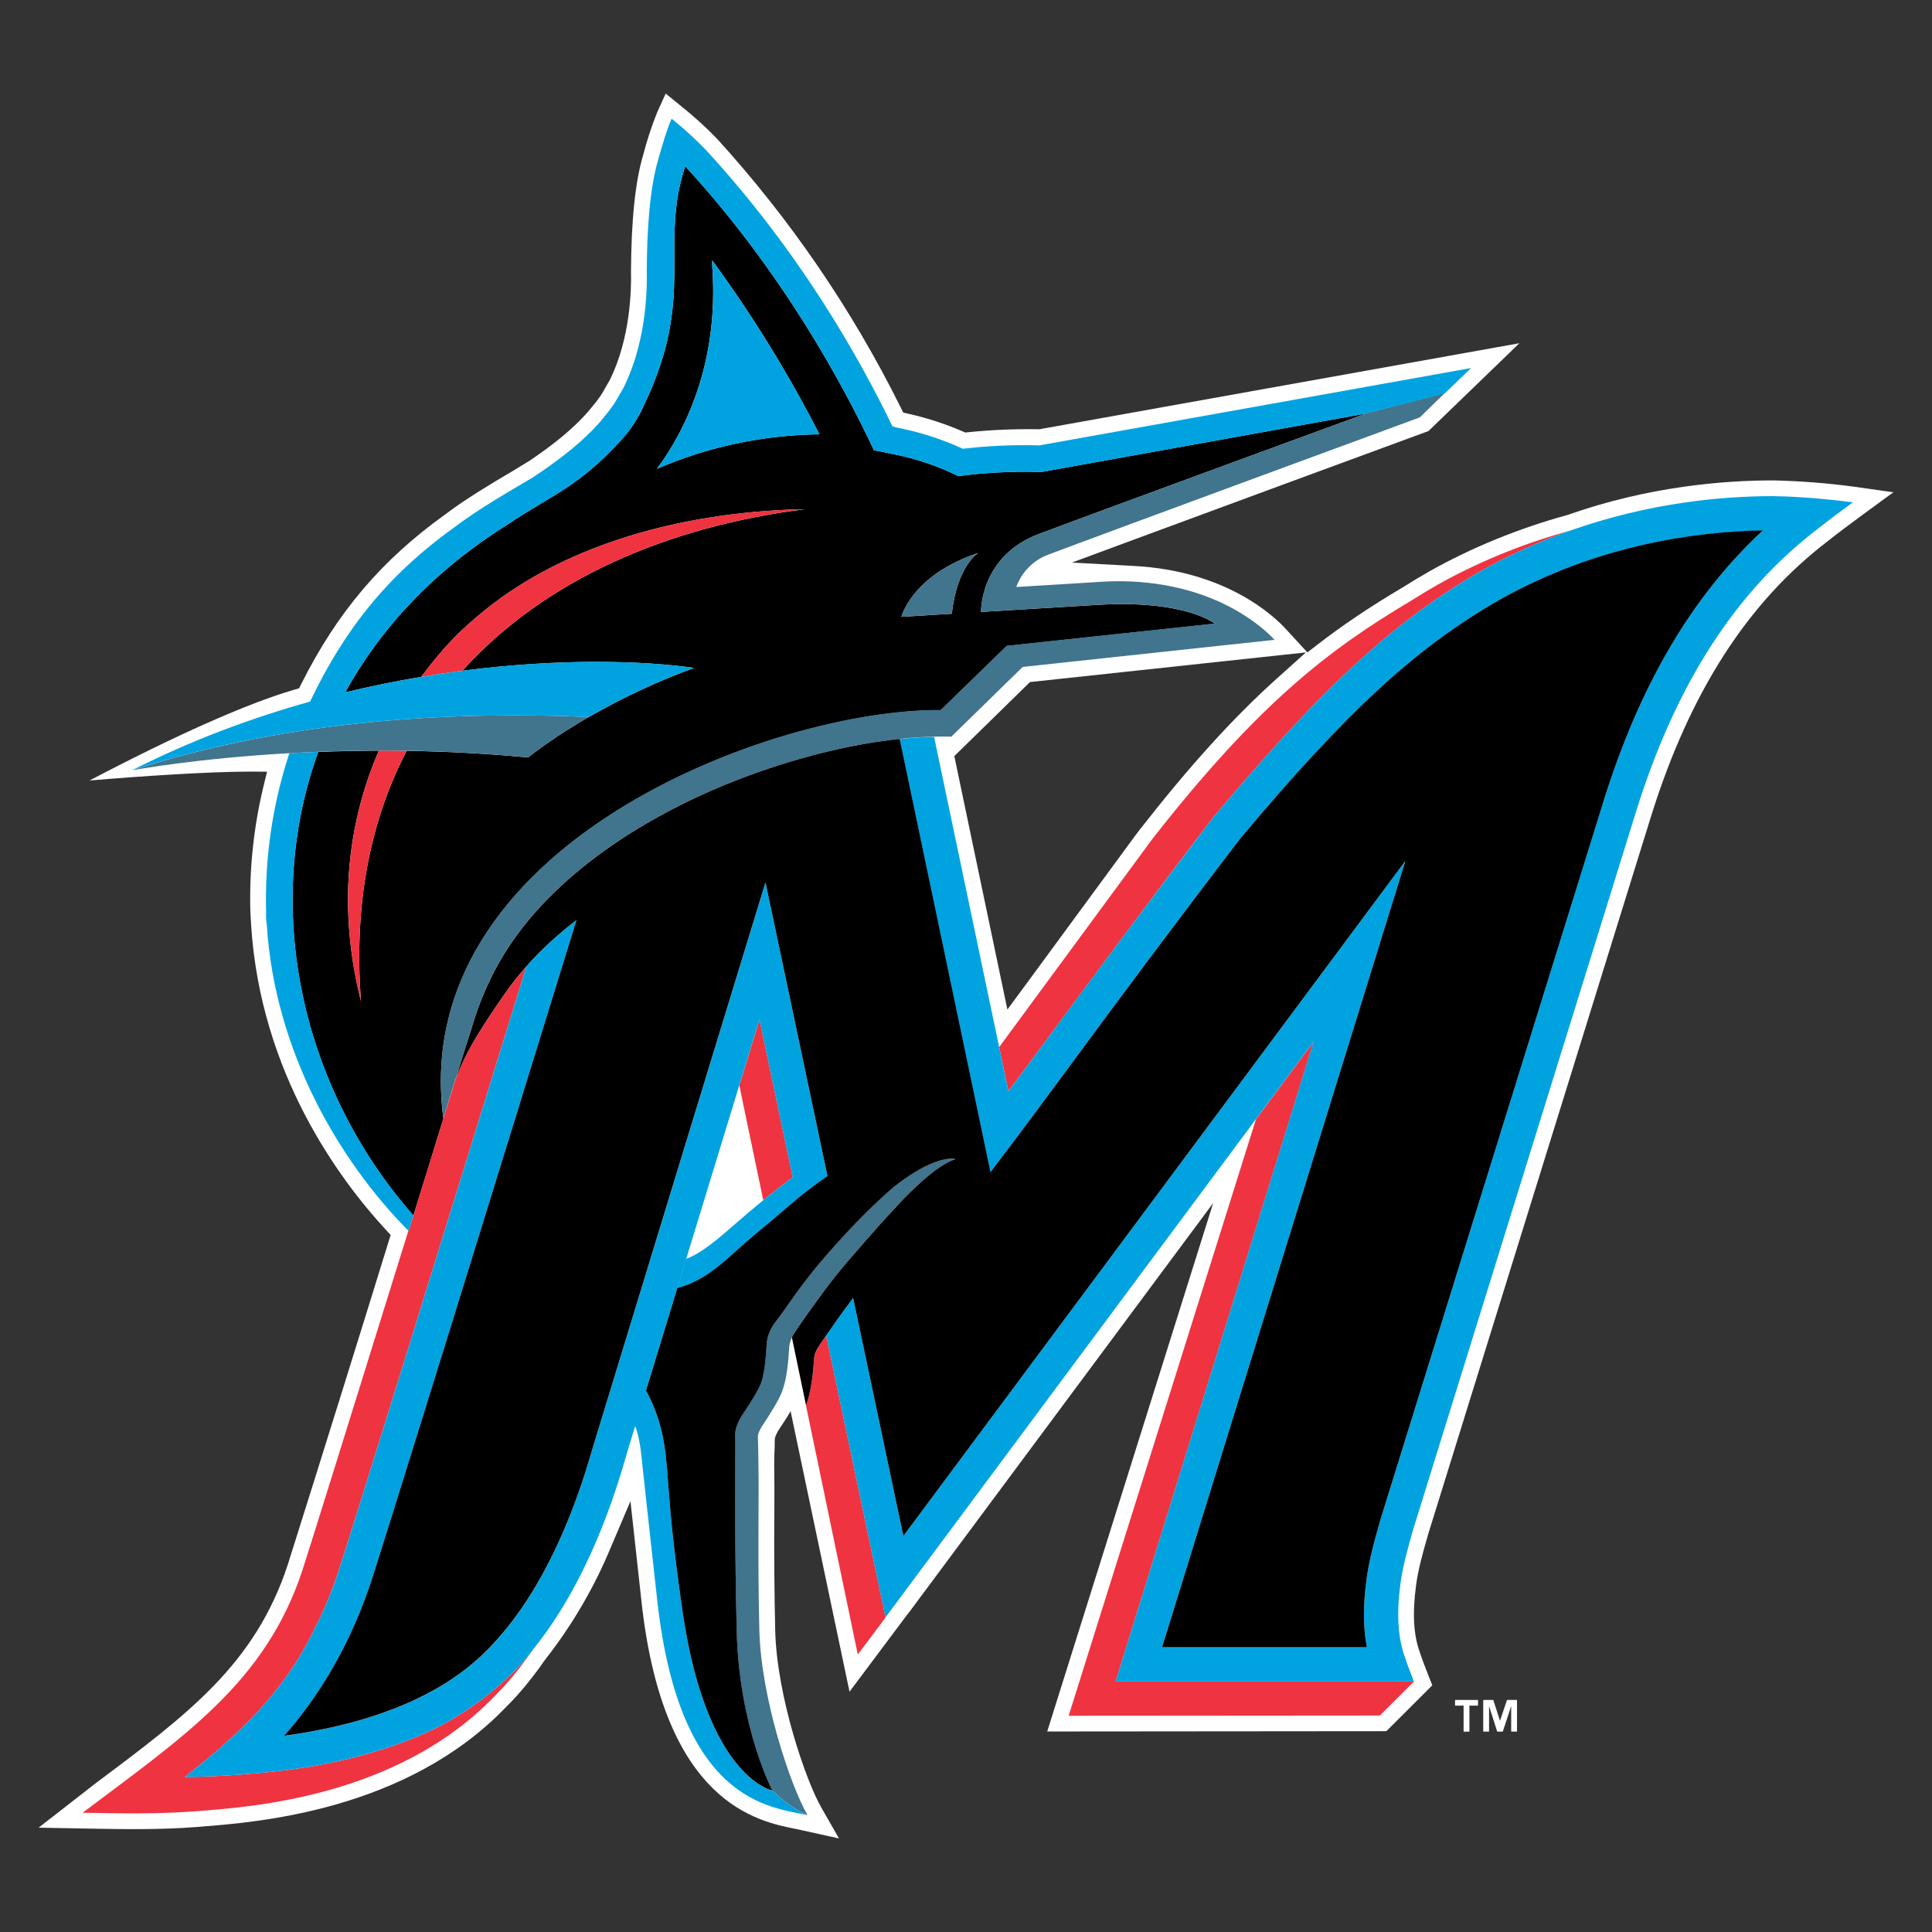 <?xml version="1.0" encoding="utf-8"?>
<!-- Generator: Adobe Illustrator 16.0.3, SVG Export Plug-In . SVG Version: 6.00 Build 0)  -->
<!DOCTYPE svg PUBLIC "-//W3C//DTD SVG 1.0//EN" "http://www.w3.org/TR/2001/REC-SVG-20010904/DTD/svg10.dtd">
<svg version="1.0" id="MLB_-_Miami_Marlins" xmlns="http://www.w3.org/2000/svg" xmlns:xlink="http://www.w3.org/1999/xlink"
	 x="0px" y="0px" width="1800px" height="1800px" viewBox="0 0 1800 1800" enable-background="new 0 0 1800 1800"
	 xml:space="preserve">
<rect x="0" y="0" width="1800" height="1800" fill="#333333" stroke="none"/>
<g>
	<path fill="#FFFFFF" d="M1703.38,503.804c9.985-7.924,21.165-16.28,31.531-23.879L1764,458.652l-35.818-5.102
		c-25.269-3.399-50.705-5.393-76.194-5.97c-45.913,0-116.191,5.59-191.354,32.128c-46.076,12.698-88.948,30.228-128.295,52.262
		c-8.628,4.938-17.148,10.04-24.963,14.978c-31.313,18.561-56.82,35.711-80.536,54.107l-8.792,6.783l-19.754-21.49
		c-11.56-12.699-56.061-54.432-141.481-59.046l-58.177-3.146l54.649-20.243c92.747-34.353,256.044-94.375,277.589-102.299
		l84.715-81.838l-447.235,80.156c-21.98-0.381-44.013,0.488-65.884,2.713l-3.147,0.325l-2.876-1.247
		c-15.923-6.837-32.436-12.214-49.331-16.064l-5.589-1.248l-2.551-5.155c-45.158-90.898-102.728-175.079-171.059-250.13
		c-10.36-10.703-21.399-20.728-33.049-30.01l-14.653-11.94l-7.869,17.313c-5.202,12.89-9.552,26.105-13.025,39.563
		c-7.435,24.909-11.125,60.293-11.451,108.484c0.489,17.258-0.542,62.41-19.538,101.158l-4.558,7.924
		c-1.236,2.274-2.558,4.501-3.961,6.675c-2.931,4.342-6.079,8.304-8.901,11.613l-3.853,4.614
		c-13.187,14.761-30.173,28.871-53.564,44.663l-15.304,9.335c-18.94,11.18-43.795,25.886-63.333,40.702
		c-59.262,42.493-100.507,91.01-133.882,157.437l-2.389,4.667l-4.992,1.41c-43.742,12.863-110.113,42.385-190.161,84.443
		c46.835-3.961,110.221-8.249,150.164-8.303l15.195,0.108l-3.582,14.708c-9.063,38.038-13.078,77.104-11.94,116.19l0.706,12.211
		c8.846,138.063,82.272,236.779,125.254,283.396l4.721,5.102l-2.062,6.675c-31,100.364-62.296,200.637-93.887,300.816
		c-30.445,92.259-92.42,138.659-178.276,202.86L36,1702.784l43.252,0.814c34.082,0.65,69.411,1.302,104.524-1.465l3.907-0.327
		c52.099-4.069,190.432-14.814,283.07-110.655c3.853-3.799,7.544-7.652,11.071-11.56c8.792-9.822,17.312-20.677,26.158-33.43
		c25.145-32.057,45.778-67.408,61.325-105.066l18.072-42.493l10.419,94.755c20.785,186.417,107.291,203.457,144.195,210.729
		l39.671,8.737l-16.553-28.926c-14.165-24.692-41.353-103.112-42.873-164.979c-0.815-35.849-1.085-71.707-0.815-107.563
		c0.109-18.778,0.109-34.896-0.108-47.649l0.435-26.211l14.002-26.647l55.734,265.271l54.433-72.722l0.108,0.055l284.265-382.602
		l-154.614,492.335l315.958-0.272l42.818-42.764l-3.527-8.847c-5.21-13.241-6.133-16.117-7.815-21.056
		c-6.132-16.498-7.325-36.415-3.853-62.79c1.791-13.893,5.753-28.98,11.56-48.789l207.581-668.603
		C1574.49,644.688,1628.434,560.842,1703.38,503.804 M1188.958,632.749c-40.105,36.144-80.481,80.591-126.937,140.016l-3.147,4.124
		l-104.306,141.97l-16.01,21.708l-49.44-236.127l70.496-68.977l257.076-27.624L1188.958,632.749L1188.958,632.749z"/>
	<path fill="#FFFFFF" d="M724.682,1291.746c-3.419,9.389-17.583,29.74-18.29,30.987c-2.814,4.272-4.666,9.105-5.426,14.165
		l20.405,21.49c-0.054-1.899,0.272-9.388,0.272-10.04v-4.884c-0.109-3.039,0.108-4.287,3.147-10.148
		c0.33-0.58,0.693-1.143,1.086-1.682c5.264-7.924,10.312-15.414,13.676-22.632l-10.312-43.523
		C728.785,1274.386,727.255,1283.206,724.682,1291.746"/>
	<path d="M1021.483,563.609l-107.454,6.513c0,0-1.303-51.772,53.727-72.559c54.976-20.785,305.051-112.339,305.051-112.339
		l-246.06,44.339h-0.055l-56.602,10.202c-42.656-1.52-77.064,3.854-77.064,3.854c-20.285-9.979-41.854-17.102-64.092-21.165
		c-4.884-1.086-9.823-2.17-14.708-3.039c-28.925-61.542-85.691-166.499-175.779-264.511c-24.53,72.505,10.04,121.13-37.772,220.987
		c-5.155,12.155-12.264,23.335-21.056,33.158c-41.734,45.857-65.015,51.339-107.617,80.211
		c-68.271,42.818-117.819,96.545-150.381,155.808c23.391-5.644,46.998-10.474,70.768-14.436
		c10.528-14.164,21.979-27.84,34.787-40.594c10.365-9.932,21.328-19.32,32.941-28.111c72.288-54.595,173.121-83.956,282.04-87.32
		l7.489-0.162c-127.805,16.226-242.477,65.611-318.834,150.489c92.204-11.939,169.593-9.226,215.776-2.659
		c-32.453,11.885-65.178,26.918-96.6,44.936l-1.682,0.868l-6.947,4.124l-13.513,8.304c-10.854,6.893-21.436,14.219-31.693,21.979
		l-0.489,0.381c-1.253,0.91-2.483,1.851-3.69,2.821c-37.604-3.536-75.333-5.581-113.098-6.132
		c-33.213,63.767-49.549,141.101-42.547,233.251c-6.554-25.602-10.481-51.806-11.723-78.202
		c-2.54-53.224,7.151-106.319,28.329-155.212c-19.809,0.055-38.585,0.488-56.494,1.193c-52.968,146.365-15.196,313.95,88.73,431.933
		l27.949-90.358c-33.648-253.928,305.972-381.68,463.299-380.431l61.542-59.859l193.96-20.785
		C1131.921,580.922,1104.19,558.454,1021.483,563.609 M663.683,249.823c-0.109-1.194-0.109-4.234-0.163-7.272
		c37.565,51.289,70.974,105.496,99.91,162.104c-52.099,0.542-103.546,11.45-151.357,32.127
		C638.881,400.746,669.76,337.304,663.683,249.823 M886.731,571.804l-46.889,2.876c0,0,9.769-38.965,71.636-59.534
		C911.478,515.092,891.995,526.326,886.731,571.804"/>
	<path fill="#EF3340" d="M1223.854,970.578l-53.673,72.179L995.65,1598.532l289.963-0.217l31.693-31.64h-277.914L1223.854,970.578z
		 M966.453,980.401c44.935-60.782,106.477-144.032,163.785-218.707l0.435-0.543c103.221-122.921,168.995-183.215,251.214-230.375
		c26.152-14.565,53.516-26.841,81.784-36.686c-39.888,11.017-81.893,26.972-124.006,50.524c-8.574,4.884-16.878,9.932-25.127,15.142
		c-76.628,45.478-142.403,96.003-241.012,222.017L930.906,975.571l8.63,41.136L966.453,980.401 M838.322,1489.125l1.899-2.605
		l1.52-2.008l1.195-1.629l-4.668,6.242H838.322L838.322,1489.125z M737.76,1246.267l6.622,31.694L737.76,1246.267z
		 M764.515,1251.857c-4.45,6.512-5.536,9.77-5.969,13.459l-0.109,1.248c-0.76,13.133-2.768,29.74-7.056,41.354
		c-0.148,0.43-0.329,0.847-0.543,1.248l48.354,232.274l25.887-34.461l-55.355-262.611
		C767.609,1247.244,765.818,1249.958,764.515,1251.857 M402.483,1611.829c-75.598,35.438-154.397,39.778-188.804,42.221
		c-13.838,0.923-27.678,1.466-41.516,1.52c51.665-40.376,92.529-79.831,119.773-135.729c7.87-15.249,15.304-32.29,21.871-51.284
		c9.768-28.438,107.182-343.311,176.593-568.149c-7.11,8.141-13.947,16.606-20.081,25.507
		c-17.42,25.289-36.415,52.533-46.563,81.893c-0.706,1.954-1.249,4.071-1.899,6.079c-2.876,9.279-5.699,18.614-8.684,28.058
		c-9.226,30.01-18.724,60.564-27.949,90.357l-4.504,14.545l-0.218-0.217c-50.958,164.057-92.854,298.32-98.661,316.066
		c-34.407,104.632-109.788,154.505-204.868,226.196c33.973,0.597,70.605,1.356,105.663-1.411
		c48.625-3.854,186.471-12.266,277.915-106.912c3.528-3.526,6.947-7.108,10.366-10.854c9.551-10.637,18.072-21.925,26.158-33.484
		c-3.365,4.179-6.513,8.574-10.148,12.591C462.981,1574.935,434.335,1596.31,402.483,1611.829 M711.115,1118.191
		c8.411-6.893,17.637-14.109,27.46-21.328l-30.988-146.962l-18.777,61.324L711.115,1118.191z M754.856,1220.327l7.543-10.42
		L754.856,1220.327 M754.856,1220.327c-3.962,5.536-7.381,10.528-10.094,14.436L754.856,1220.327"/>
	<path fill="#00A3E0" d="M719.58,1668.269c-0.889-0.179-1.761-0.433-2.605-0.761c-11.885-4.233-60.673-29.522-80.699-163.948
		c-3.03-19.978-5.707-40.006-8.031-60.077l-0.814-7.163c-4.504-41.191-4.938-61.867-7.272-80.536
		c-1.356-10.745-3.853-33.484-18.289-60.077c0.123-0.297,0.214-0.606,0.271-0.922l-0.054-0.055l86.669-283.559l18.777-61.271
		l30.988,146.962c-9.878,7.272-18.995,14.49-27.46,21.383c-19.646,16.063-34.841,29.902-42.222,35.872
		c-12.319,9.877-21.002,15.575-29.414,18.669l-8.358,27.352c16.498-3.907,32.345-13.947,51.285-31.368
		c19.266-17.691,26.375-22.305,51.285-43.903c13.404-11.614,25.832-21.165,37.284-28.98l-57.744-273.628l-161.072,527.176
		c-8.412,28.98-34.027,117.113-88.948,178.113c-16.769,18.613-64.473,71.636-198.518,89.762
		c25.072-28.058,56.821-73.155,79.288-138.279c10.854-31.585,123.735-396.819,193.2-621.821
		c-16.877,12.915-32.562,27.405-46.727,43.252c-69.411,224.84-166.825,539.713-176.593,568.149
		c-6.566,18.995-14.055,36.035-21.87,51.23c-27.244,55.897-68.108,95.352-119.773,135.729c13.729-0.108,27.515-0.542,41.516-1.52
		c34.353-2.442,113.206-6.838,188.804-42.222c31.852-15.519,60.498-36.893,84.443-63.007c3.636-4.017,6.784-8.358,10.148-12.591
		c52.533-65.178,77.334-149.133,85.746-177.95l1.792-6.133l7.218-23.716c3.093,9.063,4.992,18.832,5.969,30.065
		c0,0,5.916,55.409,14.599,133.178c21.002,188.315,105.608,191.789,139.961,199.495
		C752.359,1691.224,736.458,1684.658,719.58,1668.269 M1651.824,462.234c-49.006,0-116.191,6.512-188.153,31.856
		c-26.863,9.442-54.269,21.273-81.784,36.686c-82.219,47.105-147.993,107.4-251.214,230.375l-0.435,0.543
		c-55.259,72.403-109.855,145.308-163.785,218.707l-26.918,36.36l-8.63-41.137l-60.618-289.094
		c-10.754,0.171-21.494,0.859-32.182,2.062l84.606,403.604l21.11-27.896c9.823-12.971,26.755-35.872,48.246-64.906
		c53.727-73.156,108.159-145.822,163.243-217.947c100.398-119.556,163.84-177.896,242.259-222.832
		c90.522-50.688,181.532-63.224,244.811-64.309c-65.991,61.107-114.726,143.978-148.427,251.92l-207.528,668.657
		c-6.512,22.412-11.016,39.67-13.241,56.439c-3.256,24.313-3.202,44.99,0.271,63.441h-190.813l226.739-732.749l-467.75,629.04
		l-46.78-221.854c-9.931,13.078-18.995,26.104-25.182,35.058l55.356,262.611l345.101-464.223l53.672-72.124l-184.407,596.097
		h277.914c-5.698-14.598-6.458-17.094-7.978-21.544c-6.946-18.669-8.357-40.756-4.559-69.628
		c2.008-14.762,6.133-30.771,12.156-51.447l207.528-668.386c36.957-118.362,92.475-204.488,169.646-263.316
		c10.366-8.194,21.601-16.606,32.183-24.313C1726.337,468.095,1688.239,462.668,1651.824,462.234"/>
	<path fill="#41748D" d="M737.706,1245.996c1.042-2.158,2.257-4.227,3.637-6.187l3.419-5.047l10.094-14.436l7.543-10.42
		c8.63-11.776,17.692-23.336,27.081-34.516l15.414-17.691l1.519-1.791c4.505-5.156,8.901-10.202,13.297-15.032l2.659-2.985
		c7.996-9.025,16.267-17.804,24.801-26.321l1.356-1.411h0.109c15.358-15.087,29.36-26.212,41.625-30.337
		c-0.869-0.271-1.846-0.162-2.768-0.325c-6.675-0.217-24.258,2.279-54.921,26.43c-15.955,13.729-35.601,32.888-59.479,59.75
		c-26.754,30.229-39.183,51.067-48.408,63.008c-6.892,8.846-9.009,13.784-10.366,22.088c-0.271,1.52-0.868,25.561-5.373,37.88
		c-3.474,9.389-17.584,29.74-18.289,30.987c-6.621,11.017-5.861,16.39-5.644,22.469c0.216,6.132-0.977,87.319,1.302,177.679
		c2.279,90.358,33.267,148.428,33.267,148.428l-0.055-0.055c16.878,16.443,32.779,22.956,32.779,22.956
		c-16.172-28.22-43.252-109.517-44.827-171.872c-1.683-65.123-0.271-121.998-0.868-155.428c-0.055-7.327-0.218-14.653-0.434-21.98
		l-0.055-1.899c-0.108-3.038-0.108-3.962,2.931-9.769c0.325-0.542,0.596-1.03,1.086-1.682c7.814-11.831,15.521-23.933,18.668-32.508
		c4.342-11.614,5.753-28.165,6.512-41.354l0.109-1.248c0.487-2.484,1.251-4.904,2.279-7.219V1245.996L737.706,1245.996z"/>
	<path fill="#00A3E0" d="M385.225,1132.355c-103.926-117.927-141.698-285.566-88.731-431.932c-8.954,0.38-17.962,0.813-26.917,1.302
		c-15.853,48.181-23.163,98.762-21.599,149.46c0,0.434-0.163,0.813-0.163,1.247l0.109,1.356c0.054,0.706-0.109,1.411-0.054,2.117
		l0.706,6.187c7.543,117.277,67.24,219.304,131.929,284.591l0.218,0.217L385.225,1132.355"/>
	<path fill="#41748D" d="M1272.045,385.279l-245.299,44.229l246.059-44.284c0,0-250.021,91.5-305.05,112.339
		c-54.975,20.786-53.728,72.505-53.728,72.505l107.455-6.513c82.707-5.21,110.438,17.312,110.438,17.312l-193.96,20.731
		l-61.542,59.859c-157.327-1.248-496.893,126.503-463.299,380.431l8.629-28.111l1.899-6.078l0.597-1.9l8.357-27.08
		c2.117-6.513,4.125-12.917,6.024-18.561c5.48-19.319,12.752-37.826,21.87-55.3c42.168-81.242,127.806-133.993,189.89-162.81
		c61.054-28.275,129.651-47.595,187.665-53.618c11.125-1.194,21.979-1.899,32.127-2.063l3.853-0.163l12.32,0.108l66.48-64.96
		l234.607-25.236c-8.899-9.714-53.238-52.858-140.666-54.595c-8.965-0.1-17.928,0.208-26.864,0.922l-73.047,4.451
		c4.979-13.871,15.79-24.86,29.577-30.066c54.215-20.514,343.906-127.045,346.403-127.968l23.228-22.685L1272.045,385.279
		L1272.045,385.279z"/>
	<path fill="#EF3340" d="M324.66,854.495c1.139,26.538,5.155,52.696,11.668,78.203c-7.056-92.15,9.334-169.43,42.493-233.197
		c-8.61-0.153-17.222-0.227-25.833-0.217C331.811,748.177,322.119,801.273,324.66,854.495 M749.646,474.39l-7.49,0.162
		c-108.864,3.419-209.751,32.779-282.039,87.374c-11.521,8.718-22.521,18.105-32.941,28.112
		c-12.588,12.648-24.216,26.218-34.787,40.594c13.025-2.171,25.886-4.124,38.422-5.753
		C507.115,540.003,621.787,490.617,749.646,474.39"/>
	<path fill="#00A3E0" d="M663.52,242.551c0.054,3.038,0.054,6.078,0.163,7.272c6.078,87.481-24.747,150.923-51.61,186.958
		c47.832-20.67,99.307-31.593,151.412-32.127C734.498,348.063,701.071,293.859,663.52,242.551"/>
	<path fill="#41748D" d="M839.842,574.68l46.889-2.876c5.264-45.479,24.747-56.658,24.747-56.658
		C849.556,535.716,839.842,574.68,839.842,574.68 M352.989,699.284c46.401-0.163,92.801,2.008,139.039,6.35l3.691-2.822l0.488-0.381
		c10.256-7.76,20.84-15.086,31.693-21.979c4.451-2.876,9.009-5.589,13.513-8.304l6.947-4.124
		c-117.115-5.156-274.659,0.705-424.986,49.603c3.745-0.706,60.402-11.071,146.257-15.901
		C297.363,700.097,325.203,699.284,352.989,699.284"/>
	<path fill="#00A3E0" d="M548.305,668.024l1.682-0.868c30.895-17.638,63.207-32.669,96.6-44.935
		c-46.128-6.567-123.572-9.28-215.721,2.658c-36.733,4.878-73.194,11.616-109.245,20.188
		c32.616-59.263,82.11-112.936,150.436-155.808c42.601-28.872,65.883-34.354,107.562-80.156c10.8-11.886,15.684-21.98,21.056-33.214
		c47.866-99.856,13.242-148.481,37.772-220.932c90.143,97.957,146.908,202.914,175.779,264.51c4.939,0.868,9.823,1.899,14.708,3.04
		c18.505,3.364,40.594,9.497,64.092,21.165c0,0,34.408-5.428,77.117-3.854l56.604-10.203l245.354-44.229l74.132-18.995
		l24.367-23.498l-402.301,72.07c-23.797-0.688-47.613,0.363-71.256,3.146c-19.382-8.899-39.747-15.476-60.674-19.591
		c-1.682-0.326-3.256-0.923-4.884-1.303c-30.716-63.604-86.072-162.158-173.608-257.292c-10.082-10.473-20.831-20.279-32.182-29.36
		c-5.101,11.126-12.374,37.935-12.374,37.935c-7.923,26.483-10.528,65.231-10.746,103.329c0.652,26.538-2.496,70.551-21.328,108.811
		c-1.302,2.552-2.822,4.993-4.287,7.489c-1.682,2.876-3.365,5.861-5.209,8.683c-3.147,4.505-6.512,8.847-10.04,13.025
		c-1.302,1.52-2.497,3.202-3.907,4.668c-14.381,16.063-33.05,31.204-56.983,47.377l-4.993,3.256
		c-17.367,10.421-48.789,28.058-72.612,46.237c-63.333,45.371-102.841,96.384-134.317,162.267
		c-54.324,15.196-110.493,35.927-165.849,63.984l0.217-0.055C273.647,668.729,431.137,662.868,548.305,668.024"/>
	<path d="M758.384,1266.51l0.108-1.249c0.434-3.689,1.519-6.945,5.969-13.458l5.209-7.544c6.188-9.009,15.305-21.979,25.182-35.059
		l46.78,221.855l467.75-629.041l-226.739,732.695h190.813c-3.473-18.452-3.581-39.074-0.271-63.44
		c2.226-16.771,6.729-34.027,13.241-56.441l207.636-668.711c33.702-107.996,82.437-190.812,148.428-251.974
		c-63.332,1.086-154.288,13.677-244.81,64.31c-78.42,44.936-141.915,103.33-242.26,222.831
		c-55.095,72.137-109.512,144.789-163.243,217.947c-21.491,29.034-38.423,51.936-48.245,64.907l-21.111,27.894l-84.606-403.604
		c-58.014,6.024-126.611,25.344-187.665,53.618c-62.084,28.817-147.722,81.568-189.944,162.81
		c-9.163,17.637-16.492,36.168-21.87,55.301l-6.024,18.56l-8.357,27.081l-0.651,1.899c10.203-29.359,29.143-56.603,46.563-81.893
		c6.133-8.9,12.971-17.366,20.08-25.452c14.165-16.01,30.066-30.338,46.78-43.254c-69.411,225.002-182.346,590.237-193.2,621.822
		c-22.467,65.124-54.215,110.221-79.288,138.278c134.046-18.125,181.749-71.201,198.518-89.815
		c54.922-61.053,80.536-149.188,88.948-178.113c0.706-2.605,161.073-527.229,161.073-527.229l57.743,273.627
		c-12.964,8.95-25.412,18.626-37.284,28.98c-24.909,21.6-32.019,26.267-51.285,43.904c-18.94,17.42-34.787,27.46-51.284,31.422
		l-28.927,94.7l-0.271,0.868c14.436,26.593,16.933,49.386,18.289,60.132c2.279,18.723,2.713,39.399,7.272,80.536l0.814,7.163
		l1.954,16.064l1.465,11.343c1.303,9.985,2.822,20.73,4.559,32.67c20.08,134.425,68.868,159.715,80.753,163.948
		c1.682,0.597,2.55,0.76,2.604,0.814h0.054c0,0-30.934-58.069-33.267-148.428c-2.279-90.359-1.085-171.547-1.302-177.679
		c-0.217-6.134-0.977-11.451,5.644-22.469c0.706-1.247,14.87-21.599,18.289-30.987c4.559-12.265,5.156-36.307,5.373-37.88
		c1.357-8.304,3.419-13.242,10.366-22.088c9.225-11.938,21.653-32.778,48.408-62.953c23.825-26.917,43.524-46.075,59.479-59.805
		c30.663-24.15,48.246-26.646,54.921-26.43c0.923,0.163,1.846,0.109,2.769,0.325c-12.266,4.125-26.267,15.251-41.625,30.337h-0.109
		l-1.356,1.411c-3.256,3.202-6.621,6.675-9.985,10.257l-3.365,3.583c-4.776,5.101-9.443,10.256-14.11,15.467l-13.296,15.032
		l-1.519,1.791l-15.414,17.691c-9.442,11.18-18.505,22.685-27.08,34.57l-7.544,10.419c-3.962,5.535-7.381,10.528-10.094,14.436
		l-3.419,4.993c-1.378,1.96-2.595,4.028-3.636,6.187l0.054,0.271l6.622,31.694l6.458,31.149l0.542-1.247
		C755.67,1296.25,757.624,1279.697,758.384,1266.51"/>
	<path fill="#FFFFFF" d="M1397.571,1603.091h-0.108l-6.187-19.266h-9.389v29.469h5.428v-23.499h0.107l7.49,23.499h5.209
		l7.707-23.499h0.108v23.499h5.427v-29.469h-9.334L1397.571,1603.091L1397.571,1603.091z M1355.62,1589.09h7.978v24.258h5.427
		v-24.258h8.032v-5.265h-21.437V1589.09z"/>
</g>
</svg>

